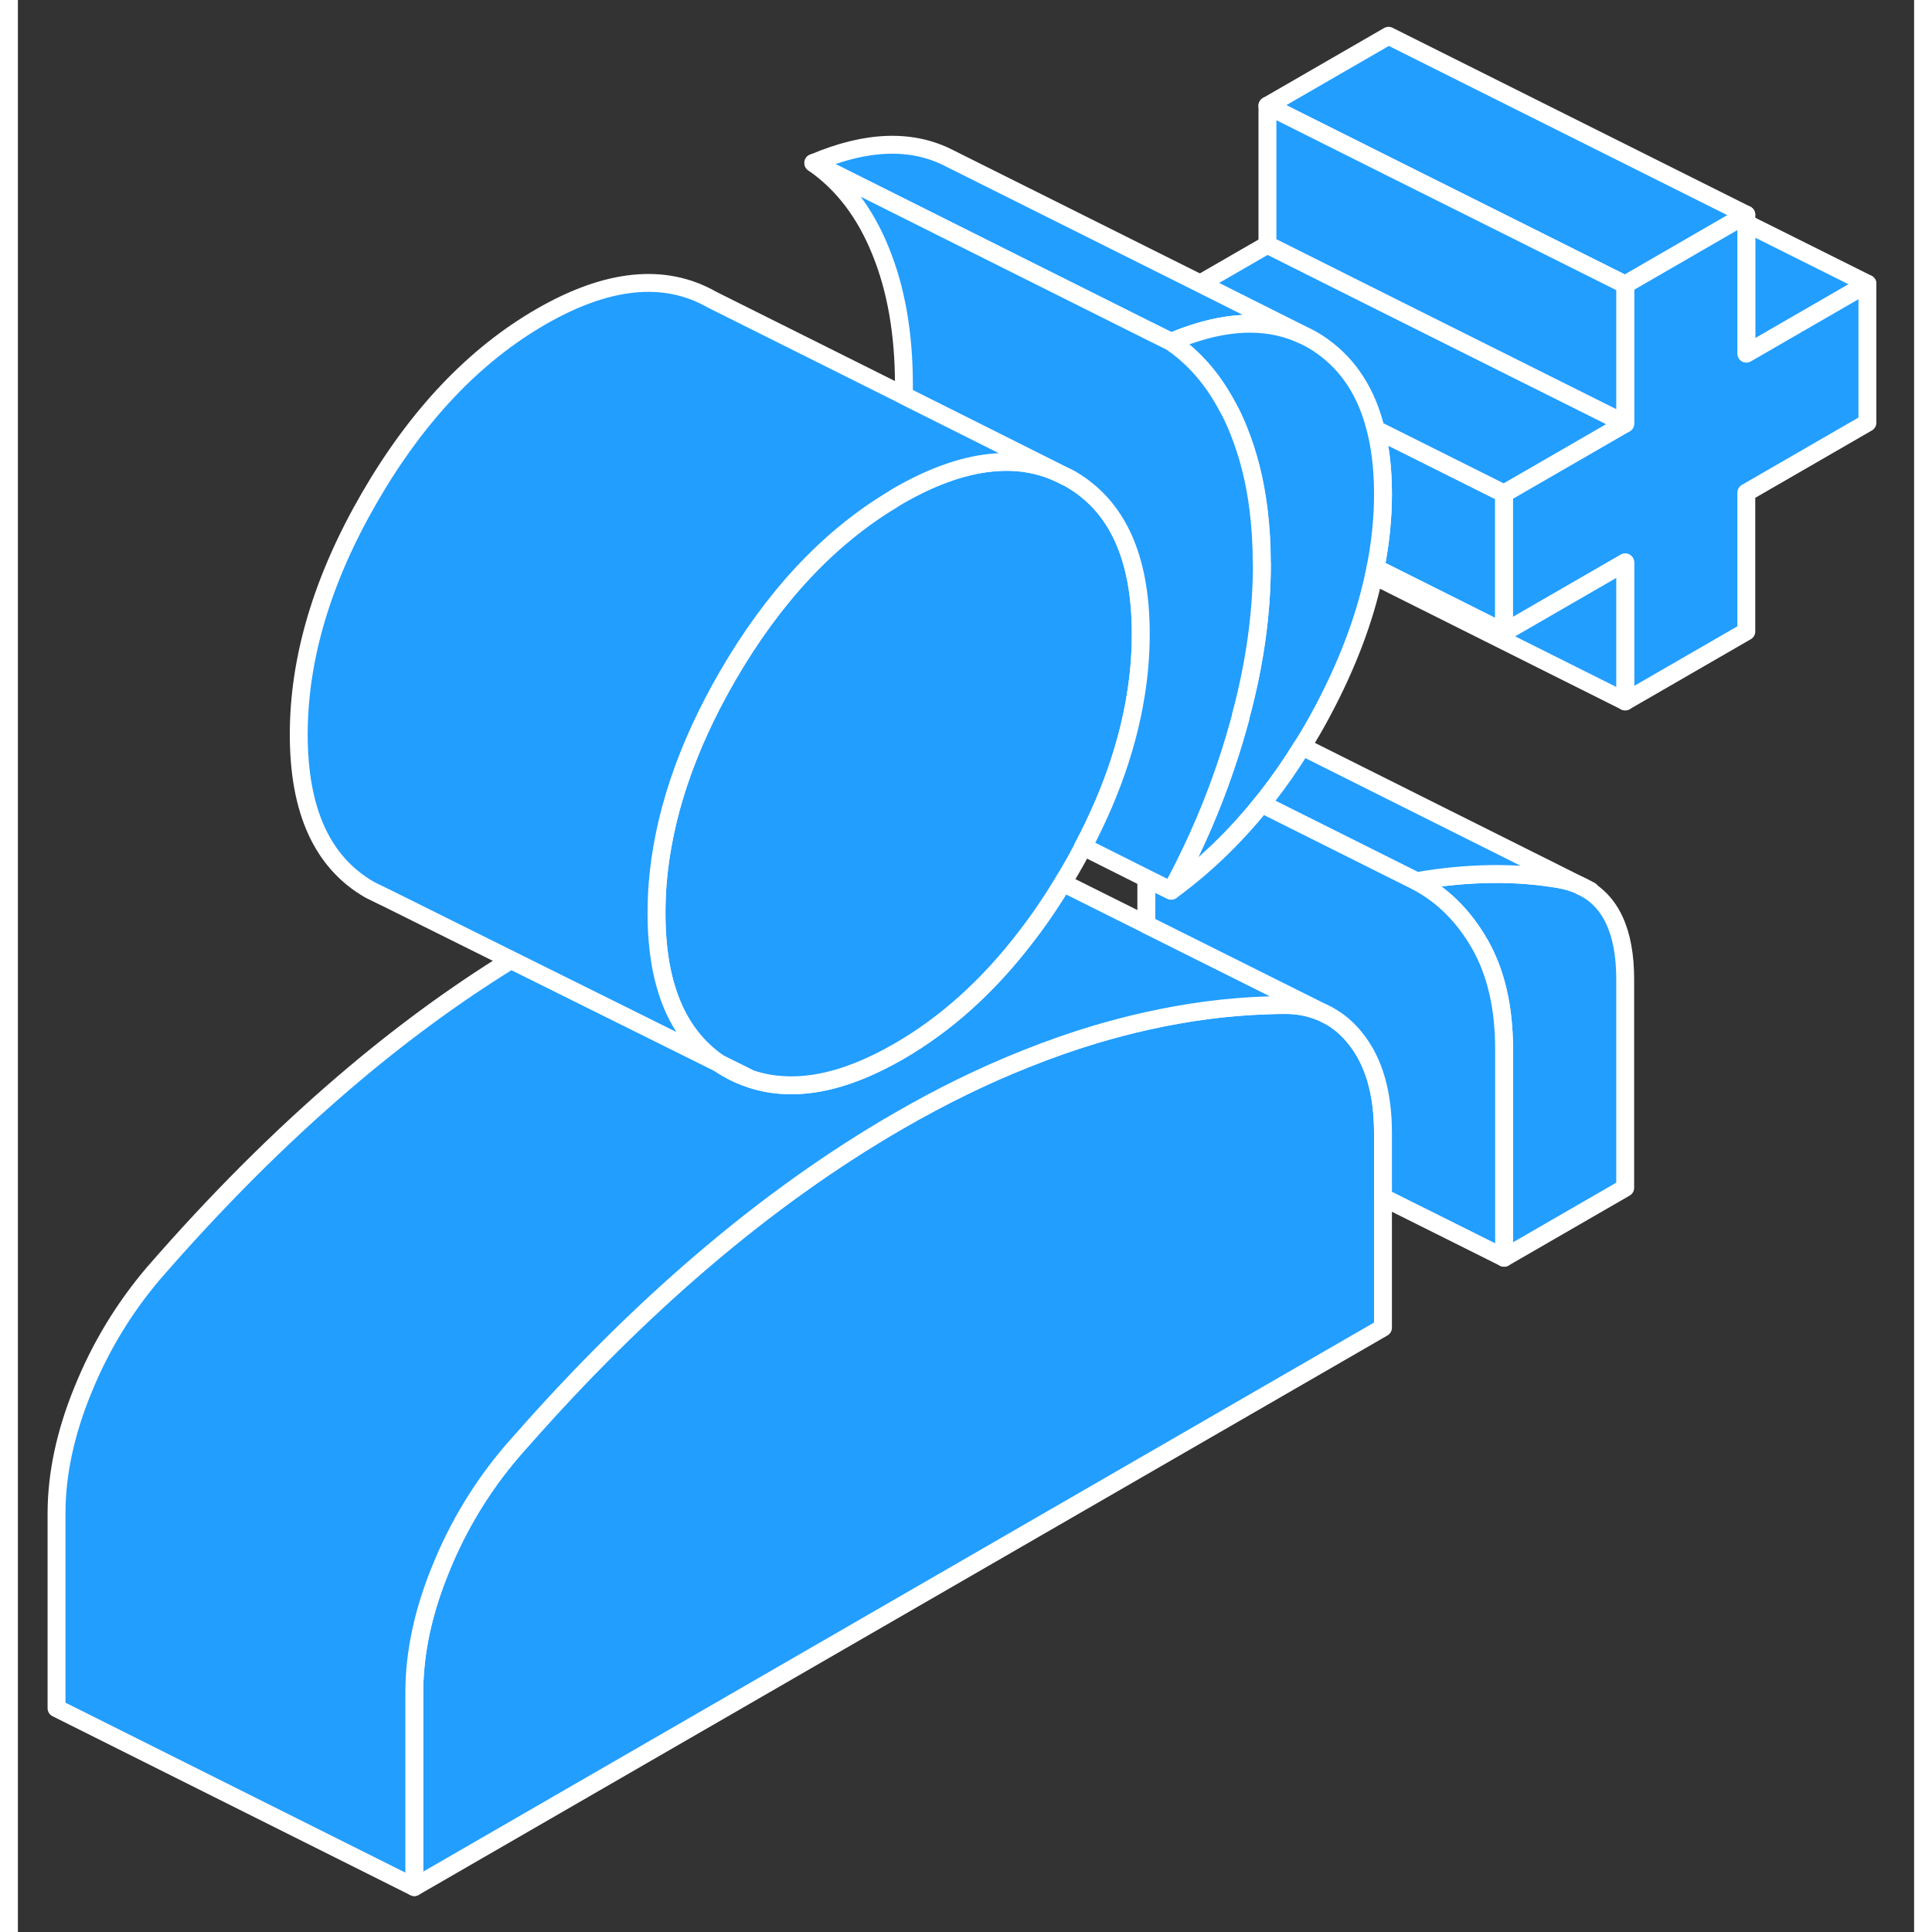 <svg width="48" height="48" viewBox="0 0 106 108" fill="#229EFF" xmlns="http://www.w3.org/2000/svg" stroke-width="1px" stroke-linecap="round" stroke-linejoin="round"><rect x="0" y="0" width="106" height="108" fill="#333333" stroke="none"/><path d="M39.15 59.41C39.32 59.53 39.49 59.64 39.67 59.74C40.08 59.98 40.51 60.17 40.96 60.31L39.15 59.41Z" stroke="white" stroke-linejoin="round"/><path d="M89.85 54.75V66.4L83.08 70.31V58.66C83.08 56.33 82.63 54.37 81.73 52.79C80.83 51.21 79.64 50.03 78.17 49.26C81.05 48.76 83.72 48.73 86.17 49.15C86.63 49.23 87.05 49.36 87.42 49.55C89.04 50.33 89.85 52.07 89.85 54.75Z" stroke="white" stroke-linejoin="round"/><path d="M39.15 59.41C39.32 59.53 39.49 59.64 39.67 59.74C40.08 59.98 40.51 60.17 40.96 60.31L39.15 59.41Z" stroke="white" stroke-linejoin="round"/><path d="M83.08 27.59V35.35L75.89 31.75C76.17 30.35 76.31 28.97 76.31 27.61C76.31 26.88 76.27 26.19 76.19 25.55C76.12 25 76.03 24.49 75.9 24L76.62 24.36L83.08 27.59Z" stroke="white" stroke-linejoin="round"/><path d="M96.62 12L96.18 12.25L89.85 15.91L83.39 12.68L77.06 9.52L76.62 9.3L69.85 5.91L76.62 2L96.62 12Z" stroke="white" stroke-linejoin="round"/><path d="M76.31 63.34V74.22L22.16 105.49V94.61C22.16 92.41 22.65 90.1 23.64 87.69C24.62 85.27 25.94 83.11 27.57 81.19C27.79 80.93 28.02 80.68 28.24 80.43C31.52 76.71 34.85 73.41 38.23 70.52C41.84 67.43 45.51 64.81 49.23 62.66C51.62 61.28 53.97 60.13 56.31 59.2C57.63 58.67 58.94 58.21 60.24 57.82C61.19 57.54 62.14 57.29 63.08 57.08C65.36 56.57 67.61 56.27 69.85 56.2C70.2 56.19 70.55 56.18 70.9 56.18C71.5 56.18 72.05 56.28 72.56 56.46C72.67 56.5 72.78 56.54 72.89 56.58L73.25 56.76C73.85 57.08 74.38 57.54 74.83 58.13C75.82 59.4 76.31 61.14 76.31 63.34Z" stroke="white" stroke-linejoin="round"/><path d="M89.85 23.68L83.08 27.59L76.62 24.36L75.9 24C75.4 21.97 74.4 20.42 72.93 19.37C72.64 19.16 72.34 18.98 72.04 18.83L71.91 18.77L66.09 15.85L69.85 13.68L77.06 17.29L89.85 23.68Z" stroke="white" stroke-linejoin="round"/><path d="M71.91 18.77C70.06 17.88 67.9 17.87 65.4 18.75C65.1 18.85 64.79 18.98 64.47 19.11L63.08 18.42L56.1 14.93L44.47 9.11C47.45 7.84 49.99 7.76 52.1 8.86L66.09 15.85L71.91 18.77Z" stroke="white" stroke-linejoin="round"/><path d="M103.39 15.86L96.62 19.77V12.48L103.39 15.86Z" stroke="white" stroke-linejoin="round"/><path d="M103.39 15.86V23.63L96.62 27.54V35.3L89.85 39.21V31.44L83.08 35.35V27.59L89.85 23.68V15.91L96.18 12.25L96.62 12V19.77L103.39 15.86Z" stroke="white" stroke-linejoin="round"/><path d="M89.85 15.91V23.68L77.06 17.29L69.85 13.68V5.91L76.62 9.3L77.06 9.52L83.39 12.68L89.85 15.91Z" stroke="white" stroke-linejoin="round"/><path d="M76.31 27.61C76.31 28.97 76.17 30.35 75.89 31.75C75.87 31.89 75.84 32.03 75.8 32.18C75.27 34.64 74.31 37.17 72.93 39.76C72.57 40.44 72.19 41.1 71.79 41.73C71.18 42.72 70.53 43.66 69.85 44.53C69.74 44.67 69.63 44.81 69.52 44.94C68.01 46.82 66.32 48.44 64.47 49.79C65.54 47.82 66.45 45.81 67.19 43.77C67.58 42.7 67.93 41.62 68.23 40.53C68.26 40.41 68.3 40.29 68.33 40.17C68.34 40.12 68.36 40.07 68.36 40.02C69.16 37.05 69.54 34.22 69.54 31.52C69.54 30.46 69.48 29.45 69.36 28.49C69.16 26.86 68.78 25.37 68.23 24.02C68.05 23.57 67.85 23.13 67.62 22.73C66.81 21.2 65.76 19.99 64.47 19.11C64.79 18.98 65.1 18.85 65.4 18.75C67.9 17.87 70.06 17.88 71.91 18.77L72.04 18.83C72.34 18.98 72.64 19.16 72.93 19.37C74.4 20.42 75.4 21.97 75.9 24C76.03 24.49 76.12 25 76.19 25.55C76.27 26.19 76.31 26.88 76.31 27.61Z" stroke="white" stroke-linejoin="round"/><path d="M89.85 31.44V39.21L75.8 32.18C75.84 32.03 75.87 31.89 75.89 31.75L83.08 35.35L89.85 31.44Z" stroke="white" stroke-linejoin="round"/><path d="M87.42 49.55C87.05 49.36 86.63 49.23 86.17 49.15C83.72 48.73 81.05 48.76 78.17 49.26L69.85 45.1L69.52 44.94C69.63 44.81 69.74 44.67 69.85 44.53C70.53 43.66 71.18 42.72 71.79 41.73L87.42 49.55Z" stroke="white" stroke-linejoin="round"/><path d="M87.9 49.79L87.42 49.55" stroke="white" stroke-linejoin="round"/><path d="M72.89 56.58C72.78 56.54 72.67 56.5 72.56 56.46C72.05 56.28 71.5 56.19 70.9 56.18C70.55 56.18 70.2 56.18 69.85 56.2C67.61 56.27 65.36 56.57 63.08 57.08C62.14 57.29 61.19 57.54 60.24 57.82C58.94 58.21 57.63 58.67 56.31 59.2C53.97 60.13 51.62 61.28 49.23 62.66C45.51 64.81 41.84 67.43 38.23 70.52C34.85 73.41 31.52 76.71 28.24 80.43C28.02 80.68 27.79 80.93 27.57 81.19C25.94 83.11 24.62 85.27 23.64 87.69C22.65 90.1 22.16 92.41 22.16 94.61V105.49L2.16 95.49V84.61C2.16 82.41 2.65 80.1 3.64 77.69C4.62 75.27 5.94 73.11 7.57 71.19C11.07 67.16 14.62 63.61 18.23 60.52C21.3 57.89 24.42 55.6 27.57 53.66L39.15 59.41C39.32 59.53 39.49 59.64 39.67 59.74C40.08 59.98 40.51 60.17 40.96 60.31C43.34 61.1 46.09 60.59 49.23 58.78C51.85 57.27 54.2 55.16 56.28 52.46C57.03 51.5 57.74 50.46 58.41 49.35L63.08 51.68L72.89 56.58Z" stroke="white" stroke-linejoin="round"/><path d="M83.08 58.66V70.31L76.31 66.93V63.34C76.31 61.14 75.82 59.4 74.83 58.13C74.38 57.54 73.85 57.08 73.25 56.76L72.89 56.58L63.08 51.68V49.1L64.47 49.79C66.32 48.44 68.01 46.82 69.52 44.94L69.85 45.1L78.17 49.26C79.64 50.03 80.83 51.21 81.73 52.79C82.63 54.37 83.08 56.33 83.08 58.66Z" stroke="white" stroke-linejoin="round"/><path d="M62.77 35.43C62.77 36.57 62.68 37.71 62.49 38.86C62.37 39.63 62.2 40.4 62 41.17C61.88 41.63 61.74 42.09 61.59 42.56C61.08 44.13 60.4 45.72 59.55 47.33C59.32 47.79 59.07 48.24 58.8 48.7C58.67 48.92 58.54 49.14 58.41 49.35C57.74 50.46 57.03 51.5 56.28 52.46C54.2 55.16 51.85 57.27 49.23 58.78C46.09 60.59 43.34 61.1 40.96 60.31L39.15 59.41C36.85 57.82 35.7 55.04 35.7 51.06C35.7 50.52 35.72 49.97 35.76 49.42C36.06 45.66 37.36 41.78 39.67 37.79C42.23 33.37 45.3 30.09 48.86 27.94C48.98 27.86 49.11 27.78 49.23 27.71C51.21 26.57 53.04 25.95 54.71 25.84C55.93 25.75 57.07 25.95 58.13 26.42L58.8 26.75C61.45 28.26 62.77 31.15 62.77 35.43Z" stroke="white" stroke-linejoin="round"/><path d="M58.13 26.42C57.07 25.95 55.93 25.75 54.71 25.84C53.04 25.95 51.21 26.57 49.23 27.71C49.11 27.78 48.98 27.86 48.86 27.94C45.3 30.09 42.23 33.37 39.67 37.79C37.36 41.78 36.06 45.66 35.76 49.42C35.72 49.97 35.7 50.52 35.7 51.06C35.7 55.04 36.85 57.82 39.15 59.41L27.57 53.66L20.51 50.15L20.38 50.09L19.67 49.74C17.02 48.22 15.7 45.33 15.7 41.06C15.7 36.79 17.02 32.36 19.67 27.79C22.32 23.22 25.51 19.86 29.23 17.71C32.96 15.56 36.15 15.24 38.8 16.75L49.53 22.11L55.06 24.88L58.13 26.42Z" stroke="white" stroke-linejoin="round"/><path d="M69.54 31.52C69.54 34.22 69.16 37.05 68.36 40.02C68.36 40.07 68.34 40.12 68.33 40.17C68.3 40.29 68.26 40.41 68.23 40.53C67.93 41.62 67.58 42.7 67.19 43.77C66.45 45.81 65.54 47.82 64.47 49.79L63.08 49.1L59.55 47.33C60.4 45.72 61.08 44.13 61.59 42.56C61.74 42.09 61.88 41.63 62 41.17C62.2 40.4 62.37 39.63 62.49 38.86C62.68 37.71 62.77 36.57 62.77 35.43C62.77 31.15 61.45 28.26 58.8 26.75L58.13 26.42L55.06 24.88L49.53 22.11C49.53 21.91 49.53 21.71 49.53 21.52C49.53 18.67 49.1 16.17 48.22 14.02C47.35 11.87 46.09 10.23 44.46 9.11L56.09 14.93L63.07 18.42L64.46 19.11C65.75 19.99 66.8 21.2 67.61 22.73C67.84 23.13 68.04 23.57 68.22 24.02C68.77 25.37 69.15 26.86 69.35 28.49C69.47 29.45 69.53 30.46 69.53 31.52H69.54Z" stroke="white" stroke-linejoin="round"/><path d="M72.89 56.58L73.25 56.76" stroke="white" stroke-linejoin="round"/></svg>